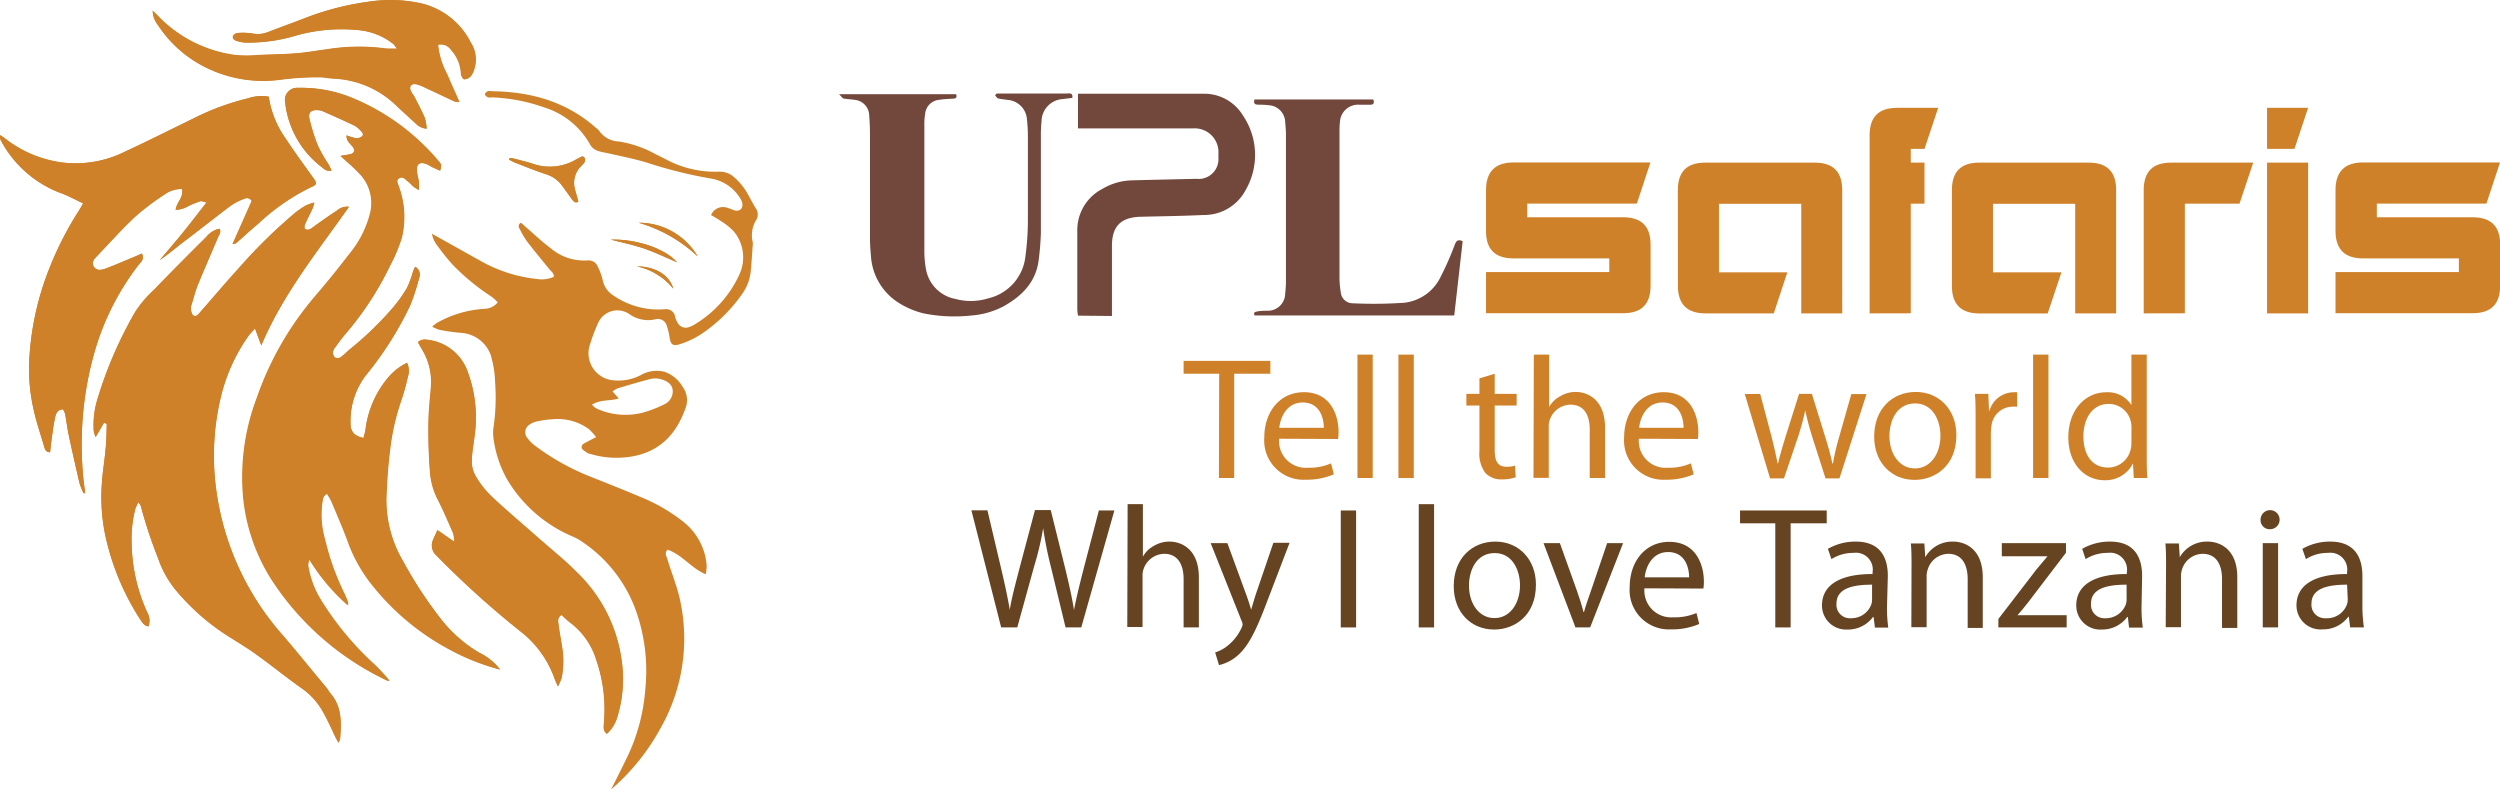 <svg id="b93f65fa-0212-4e5b-b08f-6022fec929c4" data-name="Layer 1" xmlns="http://www.w3.org/2000/svg" viewBox="0 0 296.53 93.63"><title>logo-large</title><path d="M61.93,82A7,7,0,0,0,59.46,80,16.1,16.1,0,0,1,55,76.12a49.56,49.56,0,0,1-4.58-6.94,14.25,14.25,0,0,1-2-7.94c.08-1.71.18-3.42.4-5.12a27.4,27.4,0,0,1,1.33-6A24,24,0,0,0,51,47.24a2.2,2.2,0,0,0-.1-1.64,6.79,6.79,0,0,0-2.27,1.78,11.84,11.84,0,0,0-2.65,6.09c0,.35-.17.7-.25,1.05-1.12-.26-1.58-.75-1.54-1.86a9,9,0,0,1,1.76-5.5,40.65,40.65,0,0,0,5.31-8.34,25.12,25.12,0,0,0,1.07-3.28,1.05,1.05,0,0,0-.47-1.33c-.09.22-.18.37-.24.53a11.81,11.81,0,0,1-.74,2,17.62,17.62,0,0,1-1.68,2.35,39.48,39.48,0,0,1-5.2,5,11.37,11.37,0,0,1-1,.87.73.73,0,0,1-.67,0,.87.87,0,0,1-.22-.65,1.15,1.15,0,0,1,.29-.57c.38-.53.77-1.07,1.19-1.56A37.39,37.39,0,0,0,48.92,34a18.13,18.13,0,0,0,1.34-3.27,10.47,10.47,0,0,0-.33-5.89c-.12-.36-.47-.8,0-1.1s.75.14,1.06.38.4.39.61.57.34.23.66.45a6.55,6.55,0,0,0,0-.93c0-.43-.16-.85-.21-1.28-.12-.89.33-1.21,1.17-.86.22.09.43.24.66.35l.92.42c.16-.7.17-.7-.21-1.15a26.71,26.71,0,0,0-10.25-7.49A15.85,15.85,0,0,0,38,13a1.45,1.45,0,0,0-1.57,1.74,11.2,11.2,0,0,0,4.51,7.79,1.06,1.06,0,0,0,1,.28c-.15-.3-.26-.55-.39-.78a17.64,17.64,0,0,1-1.25-2.19,23.19,23.19,0,0,1-1-3.2c-.16-.71.23-1.06.95-1a1.71,1.71,0,0,1,.55.09c1.28.56,2.56,1.13,3.82,1.73a2.71,2.71,0,0,1,.73.58c.19.19.46.45.19.71a1,1,0,0,1-.74.21,6.28,6.28,0,0,1-1.09-.33c0,.69.43,1,.72,1.34s.25.8-.34.91l-1.1.19.83.77a18.18,18.18,0,0,1,1.55,1.49,5,5,0,0,1,1.13,4.53,12.27,12.27,0,0,1-2.43,4.8c-1.33,1.73-2.7,3.43-4.12,5.08a37.22,37.22,0,0,0-6.88,12,26.48,26.48,0,0,0-1.57,12.4,22.38,22.38,0,0,0,3.28,9.16,33.21,33.21,0,0,0,13.72,12,1.27,1.27,0,0,0,.28.06,19.68,19.68,0,0,0-2.06-2.2,35.79,35.79,0,0,1-6-7.26,11,11,0,0,1-1.61-4.25,3.42,3.42,0,0,1,.14-.76,23.45,23.45,0,0,0,4.59,5.48c0-.19.07-.29,0-.36-.13-.35-.26-.7-.42-1a29.56,29.56,0,0,1-2.28-6.31,10.42,10.42,0,0,1-.29-4.71,1,1,0,0,1,.53-.82,6.45,6.45,0,0,1,.57,1c.69,1.64,1.4,3.26,2,4.93a17.9,17.9,0,0,0,2.88,5,29.33,29.33,0,0,0,9.5,7.75A25.26,25.26,0,0,0,61.93,82Z" transform="translate(-2.61 -2.58)" fill="#ce8129"/><path d="M14.94,52.73l.33.1c0,1,0,2-.14,3.06-.12,1.36-.36,2.71-.44,4.08a22.18,22.18,0,0,0,.36,5.86,29.86,29.86,0,0,0,4.25,10.3c.22.33.43.68.92.74a1.91,1.91,0,0,0-.14-1.64A20.56,20.56,0,0,1,18.22,67a14.32,14.32,0,0,1,.44-4.07,7.92,7.92,0,0,1,.36-.78,2.35,2.35,0,0,1,.29.44,55.55,55.55,0,0,0,2.05,6.2,12.31,12.31,0,0,0,1.95,3.6A26.52,26.52,0,0,0,30,78.22c1,.65,2.08,1.26,3.06,2,1.81,1.32,3.54,2.75,5.37,4A8.37,8.37,0,0,1,41,87.15c.51.93.94,1.9,1.4,2.85.1.2.21.4.36.68a2.3,2.3,0,0,0,.2-.45c.14-1.88.24-3.76-1.1-5.34-.2-.23-.35-.52-.55-.76-1.69-2-3.36-4.09-5.08-6.11a32.5,32.5,0,0,1-7.88-16.76,29.88,29.88,0,0,1,.44-11.5A21.06,21.06,0,0,1,32.1,42.4c.19-.26.43-.48.76-.85l.74,2C36.22,37.38,40.28,32.4,44,27.11a1.77,1.77,0,0,0-1.37.41c-.89.57-1.75,1.19-2.62,1.8a4,4,0,0,1-.61.43.71.71,0,0,1-.59,0c-.11-.09-.11-.41,0-.58.27-.63.59-1.23.88-1.85a4.79,4.79,0,0,0,.22-.73,5.88,5.88,0,0,0-1,.35,10.38,10.38,0,0,0-1.24.84,62.25,62.25,0,0,0-6.8,6.69c-1.55,1.7-3,3.46-4.56,5.2-.21.23-.45.54-.78.3-.17-.13-.22-.47-.27-.73a1.55,1.55,0,0,1,.09-.55c.24-.77.43-1.56.73-2.31.78-1.9,1.61-3.78,2.41-5.68.12-.29.41-.57.17-1a2.64,2.64,0,0,0-1.54.95Q23.92,33.8,20.83,37a13.46,13.46,0,0,0-2.16,2.57,48.53,48.53,0,0,0-4.46,10.27,10.56,10.56,0,0,0-.47,3.87,4.35,4.35,0,0,0,.22.72Z" transform="translate(-2.61 -2.58)" fill="#ce8129"/><path d="M34.49,14.05a5,5,0,0,0-2.48.2,29.86,29.86,0,0,0-6.46,2.39c-2.69,1.31-5.36,2.66-8.07,3.91a13.1,13.1,0,0,1-7.43,1.31A13.92,13.92,0,0,1,3.18,19a5.42,5.42,0,0,0-.56-.37,1.07,1.07,0,0,0,.13.68,13.37,13.37,0,0,0,7,6.16c.92.32,1.79.81,2.74,1.25-.19.33-.32.58-.47.81a39.27,39.27,0,0,0-3.45,6.62A34,34,0,0,0,6.08,45.36a21.45,21.45,0,0,0,.45,5.48c.34,1.58.85,3.12,1.31,4.67.09.3.16.68.71.71.06-.51.1-1,.17-1.48.13-.89.23-1.79.43-2.67.09-.43.27-.91.94-.94a2.81,2.81,0,0,1,.25.56c.15.8.24,1.6.4,2.39q.63,2.93,1.31,5.83a8.28,8.28,0,0,0,.47,1.16l.2,0c-.08-.63-.18-1.26-.24-1.89a42.1,42.1,0,0,1-.05-7.19,39.87,39.87,0,0,1,1.49-8,30.67,30.67,0,0,1,5.3-10.22.86.86,0,0,0,.2-1.11l-.81.36c-1.15.47-2.29,1-3.45,1.41-.5.19-1.09.33-1.44-.22s.11-1,.44-1.31c1.48-1.56,2.92-3.16,4.49-4.63a29.08,29.08,0,0,1,3.43-2.59,3.45,3.45,0,0,1,2.1-.68c.25,1-.66,1.59-.74,2.48A3.32,3.32,0,0,0,25,27a11.73,11.73,0,0,1,1.38-.56c.16-.05.37.07.74.14-1,1.28-1.88,2.44-2.8,3.57s-1.84,2.19-2.76,3.28c.91-.61,1.75-1.31,2.61-2C26.07,30,28,28.47,29.93,27a7,7,0,0,1,1.48-.79c.32-.13.73-.3,1.06.19l-2.28,5.12a.79.79,0,0,0,.56-.22c.81-.72,1.61-1.47,2.45-2.16a25.5,25.5,0,0,1,6.44-4.44c.55-.23.55-.42.21-.91-1.16-1.62-2.34-3.23-3.43-4.89A11.3,11.3,0,0,1,34.49,14.05Z" transform="translate(-2.61 -2.58)" fill="#ce8129"/><path d="M54.49,65.45c-.22.51-.37.81-.5,1.12a1.59,1.59,0,0,0,.41,1.92,107.12,107.12,0,0,0,10.14,9.14,12.21,12.21,0,0,1,3.87,5.51c.08.22.19.43.38.87a8.72,8.72,0,0,0,.43-1,9.85,9.85,0,0,0,.07-3.71c-.13-.89-.31-1.78-.42-2.67-.05-.38-.17-.82.38-1.16a9.54,9.54,0,0,0,1,.91,8.71,8.71,0,0,1,3.11,4.45,17.92,17.92,0,0,1,.9,7.45c0,.45-.14.93.36,1.3a4.37,4.37,0,0,0,1.16-1.78,15.27,15.27,0,0,0,.56-7,17.73,17.73,0,0,0-4.94-10c-1.62-1.68-3.47-3.14-5.22-4.69s-3.59-3.09-5.31-4.72A11.15,11.15,0,0,1,59,59a3.45,3.45,0,0,1-.43-1.78c0-1.15.27-2.29.39-3.43a15.48,15.48,0,0,0-.83-7,5.72,5.72,0,0,0-4.8-3.92,1.37,1.37,0,0,0-1.1.22c0,.09,0,.13,0,.15l.41.72a7.44,7.44,0,0,1,1.12,4.55c-.13,1.52-.29,3-.3,4.56,0,1.81,0,3.62.18,5.42a8.48,8.48,0,0,0,.9,3.31c.68,1.33,1.26,2.7,1.86,4.07a5.59,5.59,0,0,1,.14,1Z" transform="translate(-2.61 -2.58)" fill="#ce8129"/><path d="M54.57,7.89a1.43,1.43,0,0,1,1.56.59,4.48,4.48,0,0,1,1.2,2.87c0,.23.24.63.39.64a1.1,1.1,0,0,0,.75-.37,2.39,2.39,0,0,0,.41-.83,3.66,3.66,0,0,0-.4-3.14,8.86,8.86,0,0,0-6.16-4.73,17.1,17.1,0,0,0-6-.13,32.86,32.86,0,0,0-7.4,1.9c-1.47.57-3,1.11-4.45,1.68a3.3,3.3,0,0,1-1.92.18,7.15,7.15,0,0,0-1.67-.06.76.76,0,0,0-.57.31c-.13.3.09.54.39.63a4.24,4.24,0,0,0,1,.2,19.49,19.49,0,0,0,6.07-.84,20,20,0,0,1,7.39-.64,7.88,7.88,0,0,1,4.11,1.62,3.91,3.91,0,0,1,.43.57h-.9a4.62,4.62,0,0,1-.65-.05,23.77,23.77,0,0,0-6.79.13c-1.2.15-2.4.38-3.61.47-1.49.12-3,.13-4.48.2a14.21,14.21,0,0,1-2.77,0,15.52,15.52,0,0,1-9.22-4.71c-.14-.15-.3-.29-.55-.54a2.8,2.8,0,0,0,.61,1.67,14.39,14.39,0,0,0,6.1,5.24,15.35,15.35,0,0,0,8.3,1.28,32.65,32.65,0,0,1,4.93-.31c.59,0,1.18.13,1.77.17a11.37,11.37,0,0,1,7.11,3.12c.77.73,1.55,1.44,2.34,2.16a2.06,2.06,0,0,0,1.33.65,5.85,5.85,0,0,0-.2-1.23c-.37-.86-.81-1.68-1.23-2.51-.13-.25-.33-.46-.44-.72-.25-.55.05-.94.66-.81a5.32,5.32,0,0,1,1.13.42c1.16.53,2.3,1.08,3.46,1.62a1.92,1.92,0,0,0,.52.07c-.51-1.15-1-2.21-1.46-3.3A9.46,9.46,0,0,1,54.57,7.89Z" transform="translate(-2.61 -2.58)" fill="#ce8129"/><path d="M63.06,21.33l-.07.18a7.17,7.17,0,0,0,.67.35c1.25.48,2.49,1,3.75,1.4a3.74,3.74,0,0,1,1.92,1.41c.38.53.76,1.06,1.15,1.58.16.21.33.48.73.26-.13-.5-.28-1-.41-1.5a2.79,2.79,0,0,1,.68-2.68,4.86,4.86,0,0,0,.38-.41c.21-.29.23-.57-.11-.79,0,0-.08,0-.1,0l-.66.33a6.12,6.12,0,0,1-4.94.62c-.82-.28-1.67-.48-2.51-.7A2.52,2.52,0,0,0,63.06,21.33Z" transform="translate(-2.61 -2.58)" fill="#ce8129"/><path d="M85.37,33a8.11,8.11,0,0,0-7-4A17.21,17.21,0,0,1,85.37,33Z" transform="translate(-2.61 -2.58)" fill="#ce8129"/><path d="M75.05,31c1.11.29,2.51.59,3.86,1s2.59,1.07,4,1.67C81.44,32,77.94,30.91,75.05,31Z" transform="translate(-2.61 -2.58)" fill="#ce8129"/><path d="M82.47,36.82c-.43-1.58-2.1-2.63-4.33-2.65A7.64,7.64,0,0,1,82.47,36.82Z" transform="translate(-2.61 -2.58)" fill="#ce8129"/><path d="M61.93,82a25.26,25.26,0,0,1-5.53-2.28A29.33,29.33,0,0,1,46.9,72,17.9,17.9,0,0,1,44,67c-.6-1.67-1.31-3.29-2-4.93a6.45,6.45,0,0,0-.57-1,1,1,0,0,0-.53.82,10.42,10.42,0,0,0,.29,4.71A29.56,29.56,0,0,0,43.49,73c.16.34.29.69.42,1,0,.07,0,.17,0,.36a23.45,23.45,0,0,1-4.59-5.48,3.42,3.42,0,0,0-.14.76,11,11,0,0,0,1.61,4.25,35.79,35.79,0,0,0,6,7.26,19.68,19.68,0,0,1,2.06,2.2,1.27,1.27,0,0,1-.28-.06,33.21,33.21,0,0,1-13.72-12,22.38,22.38,0,0,1-3.28-9.16,26.48,26.48,0,0,1,1.57-12.4,37.22,37.22,0,0,1,6.88-12c1.42-1.65,2.79-3.35,4.12-5.08a12.27,12.27,0,0,0,2.43-4.8,5,5,0,0,0-1.13-4.53,18.18,18.18,0,0,0-1.55-1.49L43,21.08l1.1-.19c.59-.11.71-.43.34-.91s-.76-.65-.72-1.34a6.28,6.28,0,0,0,1.09.33,1,1,0,0,0,.74-.21c.27-.26,0-.52-.19-.71a2.71,2.71,0,0,0-.73-.58c-1.26-.6-2.54-1.17-3.82-1.73a1.71,1.71,0,0,0-.55-.09c-.72-.05-1.11.3-.95,1a23.19,23.19,0,0,0,1,3.2,17.64,17.64,0,0,0,1.25,2.19c.13.23.24.48.39.78a1.06,1.06,0,0,1-1-.28,11.2,11.2,0,0,1-4.51-7.79A1.45,1.45,0,0,1,38,13a15.85,15.85,0,0,1,6.38,1.17,26.71,26.71,0,0,1,10.25,7.49c.38.45.37.45.21,1.15l-.92-.42c-.23-.11-.44-.26-.66-.35-.84-.35-1.29,0-1.17.86,0,.43.17.85.21,1.28a6.55,6.55,0,0,1,0,.93c-.32-.22-.5-.32-.66-.45s-.39-.41-.61-.57-.64-.65-1.06-.38-.1.74,0,1.1a10.47,10.47,0,0,1,.33,5.89A18.13,18.13,0,0,1,48.92,34a37.39,37.39,0,0,1-5.35,8.21c-.42.49-.81,1-1.19,1.56a1.15,1.15,0,0,0-.29.57.87.87,0,0,0,.22.65.73.73,0,0,0,.67,0,11.37,11.37,0,0,0,1-.87,39.48,39.48,0,0,0,5.2-5,17.62,17.62,0,0,0,1.68-2.35,11.81,11.81,0,0,0,.74-2c.06-.16.15-.31.24-.53a1.05,1.05,0,0,1,.47,1.33,25.12,25.12,0,0,1-1.07,3.28,40.65,40.65,0,0,1-5.31,8.34,9,9,0,0,0-1.76,5.5c0,1.11.42,1.6,1.54,1.86.08-.35.2-.7.25-1.05a11.84,11.84,0,0,1,2.65-6.09,6.79,6.79,0,0,1,2.27-1.78,2.2,2.2,0,0,1,.1,1.64,24,24,0,0,1-.78,2.88,27.4,27.4,0,0,0-1.33,6c-.22,1.7-.32,3.41-.4,5.12a14.25,14.25,0,0,0,2,7.94A49.56,49.56,0,0,0,55,76.12,16.1,16.1,0,0,0,59.46,80,7,7,0,0,1,61.93,82Z" transform="translate(-2.61 -2.58)" fill="#ce8129"/><path d="M14.94,52.73l-1,1.68a4.35,4.35,0,0,1-.22-.72,10.56,10.56,0,0,1,.47-3.87,48.53,48.53,0,0,1,4.46-10.27A13.46,13.46,0,0,1,20.83,37q3.09-3.19,6.25-6.32a2.64,2.64,0,0,1,1.54-.95c.24.41-.05.69-.17,1-.8,1.9-1.63,3.78-2.41,5.68-.3.75-.49,1.54-.73,2.31a1.55,1.55,0,0,0-.09.55c.05.26.1.6.27.73.33.24.57-.07.78-.3,1.52-1.74,3-3.5,4.56-5.2a62.25,62.25,0,0,1,6.8-6.69,10.38,10.38,0,0,1,1.24-.84,5.88,5.88,0,0,1,1-.35,4.79,4.79,0,0,1-.22.73c-.29.62-.61,1.22-.88,1.85-.07.17-.07.49,0,.58a.71.71,0,0,0,.59,0,4,4,0,0,0,.61-.43c.87-.61,1.73-1.23,2.62-1.8A1.77,1.77,0,0,1,44,27.11c-3.72,5.29-7.78,10.27-10.4,16.43l-.74-2c-.33.37-.57.59-.76.85a21.06,21.06,0,0,0-3.33,7.36,29.88,29.88,0,0,0-.44,11.5A32.5,32.5,0,0,0,36.21,78c1.72,2,3.39,4.07,5.08,6.11.2.24.35.53.55.76,1.34,1.58,1.24,3.46,1.1,5.34a2.3,2.3,0,0,1-.2.45c-.15-.28-.26-.48-.36-.68-.46-1-.89-1.92-1.4-2.85a8.37,8.37,0,0,0-2.59-2.9c-1.83-1.3-3.56-2.73-5.37-4-1-.72-2-1.33-3.06-2a26.52,26.52,0,0,1-6.65-5.84,12.31,12.31,0,0,1-1.95-3.6,55.55,55.55,0,0,1-2.05-6.2,2.35,2.35,0,0,0-.29-.44,7.92,7.92,0,0,0-.36.78A14.32,14.32,0,0,0,18.22,67a20.56,20.56,0,0,0,1.86,8.24,1.91,1.91,0,0,1,.14,1.64c-.49-.06-.7-.41-.92-.74a29.86,29.86,0,0,1-4.25-10.3A22.18,22.18,0,0,1,14.69,60c.08-1.37.32-2.72.44-4.08.09-1,.1-2,.14-3.06Z" transform="translate(-2.61 -2.58)" fill="#ce8129"/><path d="M34.49,14.05a11.3,11.3,0,0,0,1.93,4.87c1.09,1.66,2.27,3.27,3.43,4.89.34.49.34.68-.21.91a25.5,25.5,0,0,0-6.44,4.44c-.84.69-1.64,1.44-2.45,2.16a.79.79,0,0,1-.56.22l2.28-5.12c-.33-.49-.74-.32-1.06-.19a7,7,0,0,0-1.48.79C28,28.47,26.07,30,24.15,31.45c-.86.66-1.7,1.36-2.61,2,.92-1.09,1.86-2.17,2.76-3.28s1.8-2.29,2.8-3.57c-.37-.07-.58-.19-.74-.14A11.73,11.73,0,0,0,25,27a3.32,3.32,0,0,1-1.54.47c.08-.89,1-1.51.74-2.48a3.45,3.45,0,0,0-2.1.68,29.08,29.08,0,0,0-3.43,2.59c-1.57,1.47-3,3.07-4.49,4.63-.33.35-.77.78-.44,1.31s.94.41,1.44.22c1.16-.45,2.3-.94,3.45-1.41l.81-.36a.86.86,0,0,1-.2,1.11A30.67,30.67,0,0,0,13.92,44a39.87,39.87,0,0,0-1.49,8,42.1,42.1,0,0,0,.05,7.19c.06.63.16,1.26.24,1.89l-.2,0a8.28,8.28,0,0,1-.47-1.16q-.68-2.91-1.31-5.83c-.16-.79-.25-1.59-.4-2.39a2.81,2.81,0,0,0-.25-.56c-.67,0-.85.51-.94.94-.2.88-.3,1.78-.43,2.67-.07.48-.11,1-.17,1.48-.55,0-.62-.41-.71-.71-.46-1.55-1-3.09-1.31-4.67a21.45,21.45,0,0,1-.45-5.48A34,34,0,0,1,8.59,34.11,39.27,39.27,0,0,1,12,27.49c.15-.23.28-.48.47-.81-.95-.44-1.82-.93-2.74-1.25a13.37,13.37,0,0,1-7-6.16,1.07,1.07,0,0,1-.13-.68,5.42,5.42,0,0,1,.56.37,13.92,13.92,0,0,0,6.87,2.9,13.1,13.1,0,0,0,7.43-1.31c2.71-1.25,5.38-2.6,8.07-3.91A29.86,29.86,0,0,1,32,14.25,5,5,0,0,1,34.49,14.05Z" transform="translate(-2.61 -2.58)" fill="#ce8129"/><path d="M54.49,65.45l2,1.39a5.59,5.59,0,0,0-.14-1c-.6-1.37-1.18-2.74-1.86-4.07a8.48,8.48,0,0,1-.9-3.31c-.13-1.8-.2-3.61-.18-5.42,0-1.52.17-3,.3-4.56A7.44,7.44,0,0,0,52.64,44l-.41-.72s0-.06,0-.15a1.37,1.37,0,0,1,1.1-.22,5.72,5.72,0,0,1,4.8,3.92,15.48,15.48,0,0,1,.83,7c-.12,1.14-.35,2.28-.39,3.43A3.45,3.45,0,0,0,59,59a11.15,11.15,0,0,0,1.84,2.45c1.72,1.63,3.54,3.15,5.31,4.72s3.6,3,5.22,4.69a17.73,17.73,0,0,1,4.94,10,15.27,15.27,0,0,1-.56,7,4.37,4.37,0,0,1-1.16,1.78c-.5-.37-.39-.85-.36-1.3a17.92,17.92,0,0,0-.9-7.45,8.71,8.71,0,0,0-3.11-4.45,9.54,9.54,0,0,1-1-.91c-.55.34-.43.78-.38,1.16.11.89.29,1.78.42,2.67A9.85,9.85,0,0,1,69.22,83a8.72,8.72,0,0,1-.43,1c-.19-.44-.3-.65-.38-.87a12.21,12.21,0,0,0-3.87-5.51A107.12,107.12,0,0,1,54.4,68.49,1.59,1.59,0,0,1,54,66.57C54.12,66.26,54.27,66,54.49,65.45Z" transform="translate(-2.61 -2.58)" fill="#ce8129"/><path d="M54.57,7.89a9.46,9.46,0,0,0,1,3.51c.43,1.09.95,2.15,1.46,3.3a1.92,1.92,0,0,1-.52-.07c-1.16-.54-2.3-1.09-3.46-1.62A5.32,5.32,0,0,0,52,12.59c-.61-.13-.91.26-.66.81.11.26.31.47.44.72.42.83.86,1.65,1.23,2.51a5.85,5.85,0,0,1,.2,1.23,2.06,2.06,0,0,1-1.33-.65c-.79-.72-1.57-1.43-2.34-2.16a11.37,11.37,0,0,0-7.11-3.12c-.59,0-1.18-.13-1.77-.17a32.65,32.65,0,0,0-4.93.31,15.35,15.35,0,0,1-8.3-1.28,14.39,14.39,0,0,1-6.1-5.24,2.8,2.8,0,0,1-.61-1.67c.25.25.41.39.55.54a15.52,15.52,0,0,0,9.22,4.71,14.21,14.21,0,0,0,2.77,0c1.5-.07,3-.08,4.48-.2,1.21-.09,2.41-.32,3.61-.47a23.77,23.77,0,0,1,6.79-.13,4.62,4.62,0,0,0,.65.05h.9a3.91,3.91,0,0,0-.43-.57A7.88,7.88,0,0,0,45.1,6.15a20,20,0,0,0-7.39.64,19.49,19.49,0,0,1-6.07.84,4.24,4.24,0,0,1-1-.2c-.3-.09-.52-.33-.39-.63a.76.76,0,0,1,.57-.31,7.15,7.15,0,0,1,1.67.06,3.3,3.3,0,0,0,1.92-.18c1.48-.57,3-1.11,4.45-1.68a32.86,32.86,0,0,1,7.4-1.9,17.1,17.1,0,0,1,6,.13,8.86,8.86,0,0,1,6.16,4.73,3.66,3.66,0,0,1,.4,3.14,2.39,2.39,0,0,1-.41.83,1.1,1.1,0,0,1-.75.37c-.15,0-.37-.41-.39-.64a4.48,4.48,0,0,0-1.2-2.87A1.43,1.43,0,0,0,54.57,7.89Z" transform="translate(-2.61 -2.58)" fill="#ce8129"/><path d="M63.06,21.33a2.52,2.52,0,0,1,.48.06c.84.22,1.69.42,2.51.7A6.12,6.12,0,0,0,71,21.47l.66-.33s.06,0,.1,0c.34.22.32.5.11.79a4.86,4.86,0,0,1-.38.41A2.79,2.79,0,0,0,70.8,25c.13.51.28,1,.41,1.5-.4.22-.57-.05-.73-.26-.39-.52-.77-1.05-1.15-1.58a3.74,3.74,0,0,0-1.92-1.41c-1.26-.42-2.5-.92-3.75-1.4a7.17,7.17,0,0,1-.67-.35Z" transform="translate(-2.61 -2.58)" fill="#ce8129"/><path d="M85.37,33a17.21,17.21,0,0,0-7-4A8.11,8.11,0,0,1,85.37,33Z" transform="translate(-2.61 -2.58)" fill="#ce8129"/><path d="M75.05,31c2.89-.1,6.39,1,7.88,2.71-1.43-.6-2.7-1.22-4-1.67S76.16,31.3,75.05,31Z" transform="translate(-2.61 -2.58)" fill="#ce8129"/><path d="M82.47,36.82a7.64,7.64,0,0,0-4.33-2.65C80.37,34.19,82,35.24,82.47,36.82Z" transform="translate(-2.61 -2.58)" fill="#ce8129"/><path d="M92.34,27.42c-.31-.47-.57-1-.84-1.46a7.59,7.59,0,0,0-1.81-2.36,2.53,2.53,0,0,0-1.79-.66,12.32,12.32,0,0,1-6.21-1.41l-1.5-.76A13.25,13.25,0,0,0,76,19.36a2.94,2.94,0,0,1-2.28-1.21,2.51,2.51,0,0,0-.47-.45c-3.53-3.1-7.74-4.25-12.34-4.3a1,1,0,0,0-.46,0c-.14.08-.33.25-.32.38s.21.28.36.35a1.15,1.15,0,0,0,.46,0,20.78,20.78,0,0,1,6.2,1.19,9.38,9.38,0,0,1,5.51,4.51,1.72,1.72,0,0,0,.76.61,5.32,5.32,0,0,0,1,.25c1.61.37,3.23.68,4.8,1.14A53.56,53.56,0,0,0,87,23.77,5,5,0,0,1,90.34,26a1.94,1.94,0,0,1,.31.67c.13.67-.35,1.06-1,.84a5,5,0,0,0-.7-.26,1.54,1.54,0,0,0-2,.84c.38.23.79.44,1.16.71a7.56,7.56,0,0,1,1.52,1.21,4.81,4.81,0,0,1,.65,5.19,13.39,13.39,0,0,1-5.39,5.93,2.34,2.34,0,0,1-.51.23A1.08,1.08,0,0,1,83.07,41a2.9,2.9,0,0,1-.38-.84,1.07,1.07,0,0,0-1.22-.9,11.87,11.87,0,0,1-1.58,0,9.53,9.53,0,0,1-4.67-1.73,2.76,2.76,0,0,1-1.11-1.67,7.18,7.18,0,0,0-.6-1.66,1.16,1.16,0,0,0-1.2-.73A6.14,6.14,0,0,1,67.9,32c-1.05-.78-2-1.7-3-2.56L64.41,29a.44.44,0,0,0-.18.69,11.53,11.53,0,0,0,.89,1.53c.86,1.12,1.76,2.19,2.64,3.28.22.27.57.48.54.91a3.45,3.45,0,0,1-2,.26A17.25,17.25,0,0,1,60,33.74c-2-1.11-4.07-2.27-6.16-3.44a3.21,3.21,0,0,0,.69,1.48A26.24,26.24,0,0,0,56.32,34a26.72,26.72,0,0,0,4.62,3.79,6.14,6.14,0,0,1,.71.65,2.07,2.07,0,0,1-1.58.77,13.07,13.07,0,0,0-5.59,1.64,5.38,5.38,0,0,0-.61.47,4.16,4.16,0,0,0,.85.38,23.81,23.81,0,0,0,2.67.37,4,4,0,0,1,3.42,2.6A12.77,12.77,0,0,1,61.34,48a24,24,0,0,1-.19,5.22,5.05,5.05,0,0,0,0,1.4,13.52,13.52,0,0,0,1.62,4.84,16.5,16.5,0,0,0,7.77,6.76,6.52,6.52,0,0,1,.83.43,16.59,16.59,0,0,1,6.78,8.68,21.36,21.36,0,0,1,1,9,22.5,22.5,0,0,1-2,7.74c-.43.89-.87,1.79-1.32,2.68-.24.5-.5,1-.75,1.48A25.83,25.83,0,0,0,80.93,89a21.47,21.47,0,0,0,2.32-15.35c-.36-1.61-1-3.15-1.47-4.72-.11-.37-.38-.73,0-1.15,1.73.57,2.78,2.18,4.54,2.92a5.93,5.93,0,0,0,.11-1,7.28,7.28,0,0,0-2.68-5.16,20.37,20.37,0,0,0-5.14-3c-2-.85-4-1.64-6.06-2.46a28.3,28.3,0,0,1-6.42-3.59,4.46,4.46,0,0,1-.93-.91,1.07,1.07,0,0,1,.31-1.69,2.17,2.17,0,0,1,.77-.32,12.69,12.69,0,0,1,2-.27,6.26,6.26,0,0,1,4.22,1.21,9.59,9.59,0,0,1,.82.91L72.21,55c-.3.17-.72.32-.59.73.08.24.43.4.66.58a1.07,1.07,0,0,0,.27.09,10.82,10.82,0,0,0,5.62.2c3-.74,4.7-2.73,5.72-5.52a2.68,2.68,0,0,0-.32-2.63,4,4,0,0,0-2.11-1.76,3.76,3.76,0,0,0-2.88.4,5.73,5.73,0,0,1-3.07.61,3.22,3.22,0,0,1-3-4,20.92,20.92,0,0,1,1-2.71,2.5,2.5,0,0,1,3.81-1.11,3.85,3.85,0,0,0,3,.58,1.09,1.09,0,0,1,1.39.8,7.69,7.69,0,0,1,.32,1.36c.13.85.43,1.06,1.26.77a10.27,10.27,0,0,0,3-1.53,18.51,18.51,0,0,0,4.43-4.53,5.59,5.59,0,0,0,.92-2.42c.11-1,.17-2.11.25-3.17a1.78,1.78,0,0,0,0-.46,3.47,3.47,0,0,1,.36-2.52A1.27,1.27,0,0,0,92.34,27.42ZM76,49.84,75.26,49a4.49,4.49,0,0,1,.62-.36c1.31-.39,2.62-.79,3.94-1.12a2.46,2.46,0,0,1,1.26.06c.64.19,1.26.56,1.32,1.3a1.68,1.68,0,0,1-1,1.66,14.82,14.82,0,0,1-2.6,1,8.3,8.3,0,0,1-5-.32,6.28,6.28,0,0,1-.59-.27,4.75,4.75,0,0,1-.39-.37C73.88,49.92,75,50.18,76,49.84Z" transform="translate(-2.61 -2.58)" fill="#ce8129"/><path d="M147.22,46.91H143V45.38h10.29v1.53H149V59.28h-1.81Z" transform="translate(-2.61 -2.58)" fill="#ce8129"/><path d="M154.33,54.62a3.17,3.17,0,0,0,3.4,3.44,6.44,6.44,0,0,0,2.76-.52l.33,1.3a8.1,8.1,0,0,1-3.34.64,4.66,4.66,0,0,1-4.91-5c0-3,1.8-5.38,4.7-5.38,3.26,0,4.11,2.87,4.11,4.7a4.65,4.65,0,0,1-.06.85Zm5.3-1.3c0-1.16-.48-3-2.5-3-1.86,0-2.64,1.69-2.78,3Z" transform="translate(-2.61 -2.58)" fill="#ce8129"/><path d="M163.62,44.64h1.81V59.28h-1.81Z" transform="translate(-2.61 -2.58)" fill="#ce8129"/><path d="M168.48,44.64h1.82V59.28h-1.82Z" transform="translate(-2.61 -2.58)" fill="#ce8129"/><path d="M179.9,46.91V49.3h2.6v1.38h-2.6V56c0,1.24.35,1.94,1.36,1.94a3.16,3.16,0,0,0,1.05-.13l.08,1.38a4.72,4.72,0,0,1-1.6.25,2.59,2.59,0,0,1-2-.76,3.87,3.87,0,0,1-.7-2.62V50.68h-1.55V49.3h1.55V47.46Z" transform="translate(-2.61 -2.58)" fill="#ce8129"/><path d="M184.54,44.64h1.81v6.22h0a3.25,3.25,0,0,1,1.3-1.27,3.56,3.56,0,0,1,1.86-.52c1.34,0,3.48.83,3.48,4.27v5.94h-1.82V53.52c0-1.6-.59-2.94-2.3-2.94a2.63,2.63,0,0,0-2.44,1.81,2.29,2.29,0,0,0-.12.87v6h-1.81Z" transform="translate(-2.61 -2.58)" fill="#ce8129"/><path d="M197,54.62a3.18,3.18,0,0,0,3.41,3.44,6.48,6.48,0,0,0,2.76-.52l.33,1.3a8.1,8.1,0,0,1-3.34.64,4.66,4.66,0,0,1-4.91-5c0-3,1.8-5.38,4.7-5.38,3.26,0,4.1,2.87,4.1,4.7a4.65,4.65,0,0,1-.06.85Zm5.3-1.3c0-1.16-.47-3-2.49-3-1.86,0-2.64,1.69-2.78,3Z" transform="translate(-2.61 -2.58)" fill="#ce8129"/><path d="M211.39,49.3l1.34,5.05c.27,1.11.53,2.16.72,3.19h.06c.23-1,.56-2.08.89-3.17L216,49.3h1.52l1.55,5c.37,1.17.66,2.24.88,3.25h.07a28.46,28.46,0,0,1,.76-3.23l1.42-5H224l-3.21,10h-1.65l-1.53-4.77c-.35-1.13-.63-2.12-.88-3.3h0a30.21,30.21,0,0,1-.91,3.32l-1.61,4.75h-1.65l-3-10Z" transform="translate(-2.61 -2.58)" fill="#ce8129"/><path d="M229.69,59.5c-2.68,0-4.78-2-4.78-5.13,0-3.34,2.2-5.3,4.94-5.3s4.81,2.08,4.81,5.11c0,3.71-2.58,5.32-4.95,5.32Zm.08-1.36c1.73,0,3-1.63,3-3.89,0-1.7-.84-3.82-3-3.82s-3.05,2-3.05,3.88c0,2.18,1.24,3.83,3,3.83Z" transform="translate(-2.61 -2.58)" fill="#ce8129"/><path d="M236.94,52.41c0-1.17,0-2.18-.08-3.11h1.59l.08,2h.06a3,3,0,0,1,2.78-2.19,3.9,3.9,0,0,1,.5,0v1.71a5.38,5.38,0,0,0-.62,0,2.53,2.53,0,0,0-2.43,2.31,5.85,5.85,0,0,0-.07.85v5.34h-1.81Z" transform="translate(-2.61 -2.58)" fill="#ce8129"/><path d="M243.76,44.64h1.82V59.28h-1.82Z" transform="translate(-2.61 -2.58)" fill="#ce8129"/><path d="M257.24,44.64V56.7c0,.88,0,1.89.08,2.58H255.7l-.09-1.74h0a3.64,3.64,0,0,1-3.38,2c-2.41,0-4.29-2-4.29-5.07,0-3.34,2.06-5.36,4.48-5.36a3.32,3.32,0,0,1,3,1.51h0V44.64Zm-1.81,8.72a3.39,3.39,0,0,0-.08-.78,2.68,2.68,0,0,0-2.62-2.09c-1.88,0-3,1.65-3,3.84s1,3.71,2.95,3.71a2.76,2.76,0,0,0,2.66-2.19,2.91,2.91,0,0,0,.08-.76Z" transform="translate(-2.61 -2.58)" fill="#ce8129"/><path d="M121.36,77l-3.53-13.89h1.9l1.65,7c.41,1.75.78,3.46,1,4.8h0c.22-1.38.66-3,1.13-4.83l1.86-7h1.87L129,70.18c.4,1.67.77,3.29,1,4.76h0c.29-1.53.68-3.07,1.12-4.81l1.83-7h1.84L130.86,77H129l-1.75-7.22a45,45,0,0,1-.91-4.55h0a35.55,35.55,0,0,1-1.07,4.53l-2,7.24Z" transform="translate(-2.61 -2.58)" fill="#664321"/><path d="M136.36,62.38h1.81v6.23h0a3.21,3.21,0,0,1,1.3-1.28,3.56,3.56,0,0,1,1.86-.51c1.34,0,3.48.82,3.48,4.26V77H143V71.27c0-1.61-.6-3-2.31-3a2.64,2.64,0,0,0-2.44,1.81,2.29,2.29,0,0,0-.12.87v6h-1.81Z" transform="translate(-2.61 -2.58)" fill="#664321"/><path d="M148.19,67l2.16,5.9c.25.66.5,1.44.66,2h0c.19-.6.39-1.36.64-2.08l2-5.86h1.92l-2.72,7.11c-1.3,3.43-2.19,5.16-3.43,6.25a5.09,5.09,0,0,1-2.22,1.15l-.46-1.5a4.61,4.61,0,0,0,1.59-.89,5.72,5.72,0,0,0,1.53-2,1.3,1.3,0,0,0,.14-.43,1.25,1.25,0,0,0-.14-.47L146.21,67Z" transform="translate(-2.61 -2.58)" fill="#664321"/><path d="M163.46,63.13V77h-1.82V63.13Z" transform="translate(-2.61 -2.58)" fill="#664321"/><path d="M170.89,62.38h1.82V77h-1.82Z" transform="translate(-2.61 -2.58)" fill="#664321"/><path d="M179.82,77.25c-2.68,0-4.78-2-4.78-5.14,0-3.34,2.2-5.29,4.94-5.29s4.81,2.08,4.81,5.11c0,3.71-2.58,5.32-4.95,5.32Zm.08-1.36c1.73,0,3-1.63,3-3.9,0-1.69-.84-3.81-3-3.81s-3.05,2-3.05,3.87c0,2.19,1.24,3.84,3,3.84Z" transform="translate(-2.61 -2.58)" fill="#664321"/><path d="M187.63,67l2,5.59c.33.93.59,1.75.8,2.58h.06c.23-.83.52-1.65.85-2.58L193.24,67h1.89l-3.91,10h-1.74l-3.79-10Z" transform="translate(-2.61 -2.58)" fill="#664321"/><path d="M197.66,72.36a3.18,3.18,0,0,0,3.41,3.44,6.5,6.5,0,0,0,2.76-.51l.33,1.3a8.1,8.1,0,0,1-3.34.64,4.66,4.66,0,0,1-4.91-5c0-3,1.8-5.38,4.7-5.38,3.26,0,4.1,2.86,4.1,4.7a4.53,4.53,0,0,1-.06.84Zm5.3-1.3c0-1.15-.47-3-2.49-3-1.86,0-2.64,1.69-2.78,3Z" transform="translate(-2.61 -2.58)" fill="#664321"/><path d="M213.18,64.65H209V63.13h10.28v1.52H215V77h-1.82Z" transform="translate(-2.61 -2.58)" fill="#664321"/><path d="M226.43,74.63a17.18,17.18,0,0,0,.15,2.39H225l-.16-1.26h-.07a3.68,3.68,0,0,1-3.05,1.49,2.85,2.85,0,0,1-3-2.87c0-2.41,2.15-3.73,6-3.71v-.21a2,2,0,0,0-2.27-2.3,4.75,4.75,0,0,0-2.61.74l-.42-1.22a6.53,6.53,0,0,1,3.3-.86c3.07,0,3.81,2.08,3.81,4.08Zm-1.77-2.7c-2,0-4.22.31-4.22,2.24a1.59,1.59,0,0,0,1.69,1.74,2.52,2.52,0,0,0,2.45-1.67,2,2,0,0,0,.08-.58Z" transform="translate(-2.61 -2.58)" fill="#664321"/><path d="M229.34,69.74c0-1,0-1.87-.08-2.7h1.6l.11,1.63h0a3.68,3.68,0,0,1,3.3-1.85c1.38,0,3.52.82,3.52,4.24v6H236V71.27c0-1.61-.6-3-2.31-3a2.6,2.6,0,0,0-2.43,1.86,2.43,2.43,0,0,0-.13.84v6h-1.81Z" transform="translate(-2.61 -2.58)" fill="#664321"/><path d="M239.64,76l4.52-5.88c.45-.55.84-1,1.31-1.56v0h-5.42V67h7.61v1.14L243.19,74c-.42.54-.83,1.05-1.28,1.55v0h5.83V77h-8.1Z" transform="translate(-2.61 -2.58)" fill="#664321"/><path d="M256.62,74.63a17.18,17.18,0,0,0,.15,2.39h-1.63L255,75.76h-.07a3.68,3.68,0,0,1-3,1.49,2.85,2.85,0,0,1-3.05-2.87c0-2.41,2.15-3.73,6-3.71v-.21a2,2,0,0,0-2.27-2.3,4.78,4.78,0,0,0-2.62.74l-.41-1.22a6.53,6.53,0,0,1,3.3-.86c3.07,0,3.81,2.08,3.81,4.08Zm-1.77-2.7c-2,0-4.22.31-4.22,2.24a1.59,1.59,0,0,0,1.69,1.74,2.53,2.53,0,0,0,2.45-1.67,2,2,0,0,0,.08-.58Z" transform="translate(-2.61 -2.58)" fill="#664321"/><path d="M259.53,69.74c0-1,0-1.87-.08-2.7h1.6l.11,1.63h0a3.68,3.68,0,0,1,3.3-1.85c1.38,0,3.52.82,3.52,4.24v6h-1.81V71.27c0-1.61-.6-3-2.31-3a2.61,2.61,0,0,0-2.44,1.86,2.7,2.7,0,0,0-.12.84v6h-1.81Z" transform="translate(-2.61 -2.58)" fill="#664321"/><path d="M271.83,65.35a1.07,1.07,0,0,1-1.09-1.11,1.13,1.13,0,1,1,1.11,1.11ZM271,77V67h1.82V77Z" transform="translate(-2.61 -2.58)" fill="#664321"/><path d="M282.82,74.63A17.28,17.28,0,0,0,283,77h-1.63l-.16-1.26h-.07a3.68,3.68,0,0,1-3.05,1.49A2.85,2.85,0,0,1,275,74.38c0-2.41,2.15-3.73,6-3.71v-.21a2,2,0,0,0-2.27-2.3,4.75,4.75,0,0,0-2.61.74l-.42-1.22a6.53,6.53,0,0,1,3.3-.86c3.07,0,3.82,2.08,3.82,4.08ZM281,71.93c-2,0-4.22.31-4.22,2.24a1.59,1.59,0,0,0,1.69,1.74A2.52,2.52,0,0,0,281,74.24a2,2,0,0,0,.08-.58Z" transform="translate(-2.61 -2.58)" fill="#664321"/><path d="M120.8,13.69l-.16.22c.13.12.23.31.38.35.36.09.74.11,1.11.17a2.48,2.48,0,0,1,2.29,2.33,18.39,18.39,0,0,1,.11,2c0,3.31,0,6.61,0,9.92a32.43,32.43,0,0,1-.29,4.29,5.75,5.75,0,0,1-4.42,5,7,7,0,0,1-3.88.07,4.36,4.36,0,0,1-3.49-3.49,11.84,11.84,0,0,1-.2-2.14c0-5.05,0-10.11,0-15.16a6,6,0,0,1,.09-1.12A1.83,1.83,0,0,1,114,14.42c.55-.08,1.11-.11,1.67-.14.31,0,.48-.13.35-.53H102.13c.29.28.39.48.54.51.42.09.86.09,1.29.16a1.9,1.9,0,0,1,1.75,1.88c.06.74.09,1.49.09,2.24,0,4,0,7.93,0,11.89a22,22,0,0,0,.11,2.43,7.07,7.07,0,0,0,3.33,5.66,9.79,9.79,0,0,0,2.92,1.23,18.34,18.34,0,0,0,5.58.26,9.81,9.81,0,0,0,3.85-1.07c2.3-1.27,4-3,4.25-5.78a29.88,29.88,0,0,0,.23-3c0-3.81,0-7.61,0-11.42a14.88,14.88,0,0,1,.08-1.77,2.67,2.67,0,0,1,2.55-2.64c.36-.06.73-.09,1.1-.14.09-.64-.34-.52-.65-.52H120.8Z" transform="translate(-2.61 -2.58)" fill="#72473c"/><path d="M134.5,40.06V38.94c0-2.4,0-4.8,0-7.21s1.16-3.38,3.4-3.44c2.49-.06,5-.09,7.48-.21a5.55,5.55,0,0,0,5-3,8.32,8.32,0,0,0-.34-8.8,5.37,5.37,0,0,0-4.81-2.58c-4.58,0-9.17,0-13.76,0h-1v4.11H143c.38,0,.75,0,1.13,0a2.82,2.82,0,0,1,3,3c0,.15,0,.31,0,.47a2.35,2.35,0,0,1-2.61,2.51c-2.52.06-5,.11-7.57.18a7.16,7.16,0,0,0-3.56,1,5.5,5.5,0,0,0-3,4.88c0,3.15,0,6.3,0,9.45a4.57,4.57,0,0,0,.09.72Z" transform="translate(-2.61 -2.58)" fill="#72473c"/><path d="M151.42,40H175.1l1-8.81c-.55-.24-.75-.06-.92.37a35.45,35.45,0,0,1-1.73,3.93,5.46,5.46,0,0,1-4.29,3,52.73,52.73,0,0,1-6.16.06,1.42,1.42,0,0,1-1.36-1.32,10.49,10.49,0,0,1-.15-1.68q0-8.66,0-17.31c0-.38,0-.75.05-1.12A2.16,2.16,0,0,1,163.85,15c.43,0,.87,0,1.31,0s.45-.25.35-.62h-14.1c-.1.35-.06.59.34.61s.87,0,1.3.07a2.06,2.06,0,0,1,2,2c.05.53.09,1.06.09,1.59q0,8.61,0,17.22a12.29,12.29,0,0,1-.09,1.49,2.06,2.06,0,0,1-2.1,2.08c-.4,0-.81,0-1.21.08S151.3,39.7,151.42,40Z" transform="translate(-2.61 -2.58)" fill="#72473c"/><path d="M196.76,26.73h-13v1.62h11.38q3.25,0,3.25,3.24v4.89q0,3.26-3.25,3.25H178.87V34.85h14.62V33.23H182.12q-3.26,0-3.25-3.24V25.12q0-3.27,3.25-3.27h16.25Z" transform="translate(-2.61 -2.58)" fill="#ce8129"/><path d="M201.62,25.12q0-3.26,3.25-3.25h13c2.16,0,3.25,1.08,3.25,3.25V39.75h-4.86l0-13H206.5v8.13h8.11L213,39.75h-8.11c-2.17,0-3.26-1.09-3.26-3.25Z" transform="translate(-2.61 -2.58)" fill="#ce8129"/><path d="M224.37,39.75V18.62q0-3.26,3.26-3.25h4.87l-1.62,4.87h-1.63v1.63h1.63v4.87h-1.63v13Z" transform="translate(-2.61 -2.58)" fill="#ce8129"/><path d="M234.13,25.12q0-3.26,3.24-3.25h13q3.24,0,3.24,3.25V39.75h-4.86v-13H239v8.13h8.12l-1.63,4.88h-8.1c-2.18,0-3.26-1.09-3.26-3.25Z" transform="translate(-2.61 -2.58)" fill="#ce8129"/><path d="M256.88,39.75V25.12q0-3.26,3.25-3.25h9.74l-1.63,4.87h-6.48v13Z" transform="translate(-2.61 -2.58)" fill="#ce8129"/><path d="M276.38,15.37l-1.62,4.87h-3.25V15.37Zm0,24.38V21.87h-4.87V39.75Z" transform="translate(-2.61 -2.58)" fill="#ce8129"/><path d="M297.53,26.73h-13v1.62h11.38c2.16,0,3.25,1.08,3.25,3.24v4.89c0,2.17-1.09,3.25-3.25,3.25H279.63V34.85h14.63V33.23H282.89q-3.25,0-3.26-3.24V25.12q0-3.27,3.26-3.27h16.25Z" transform="translate(-2.61 -2.58)" fill="#ce8129"/></svg>